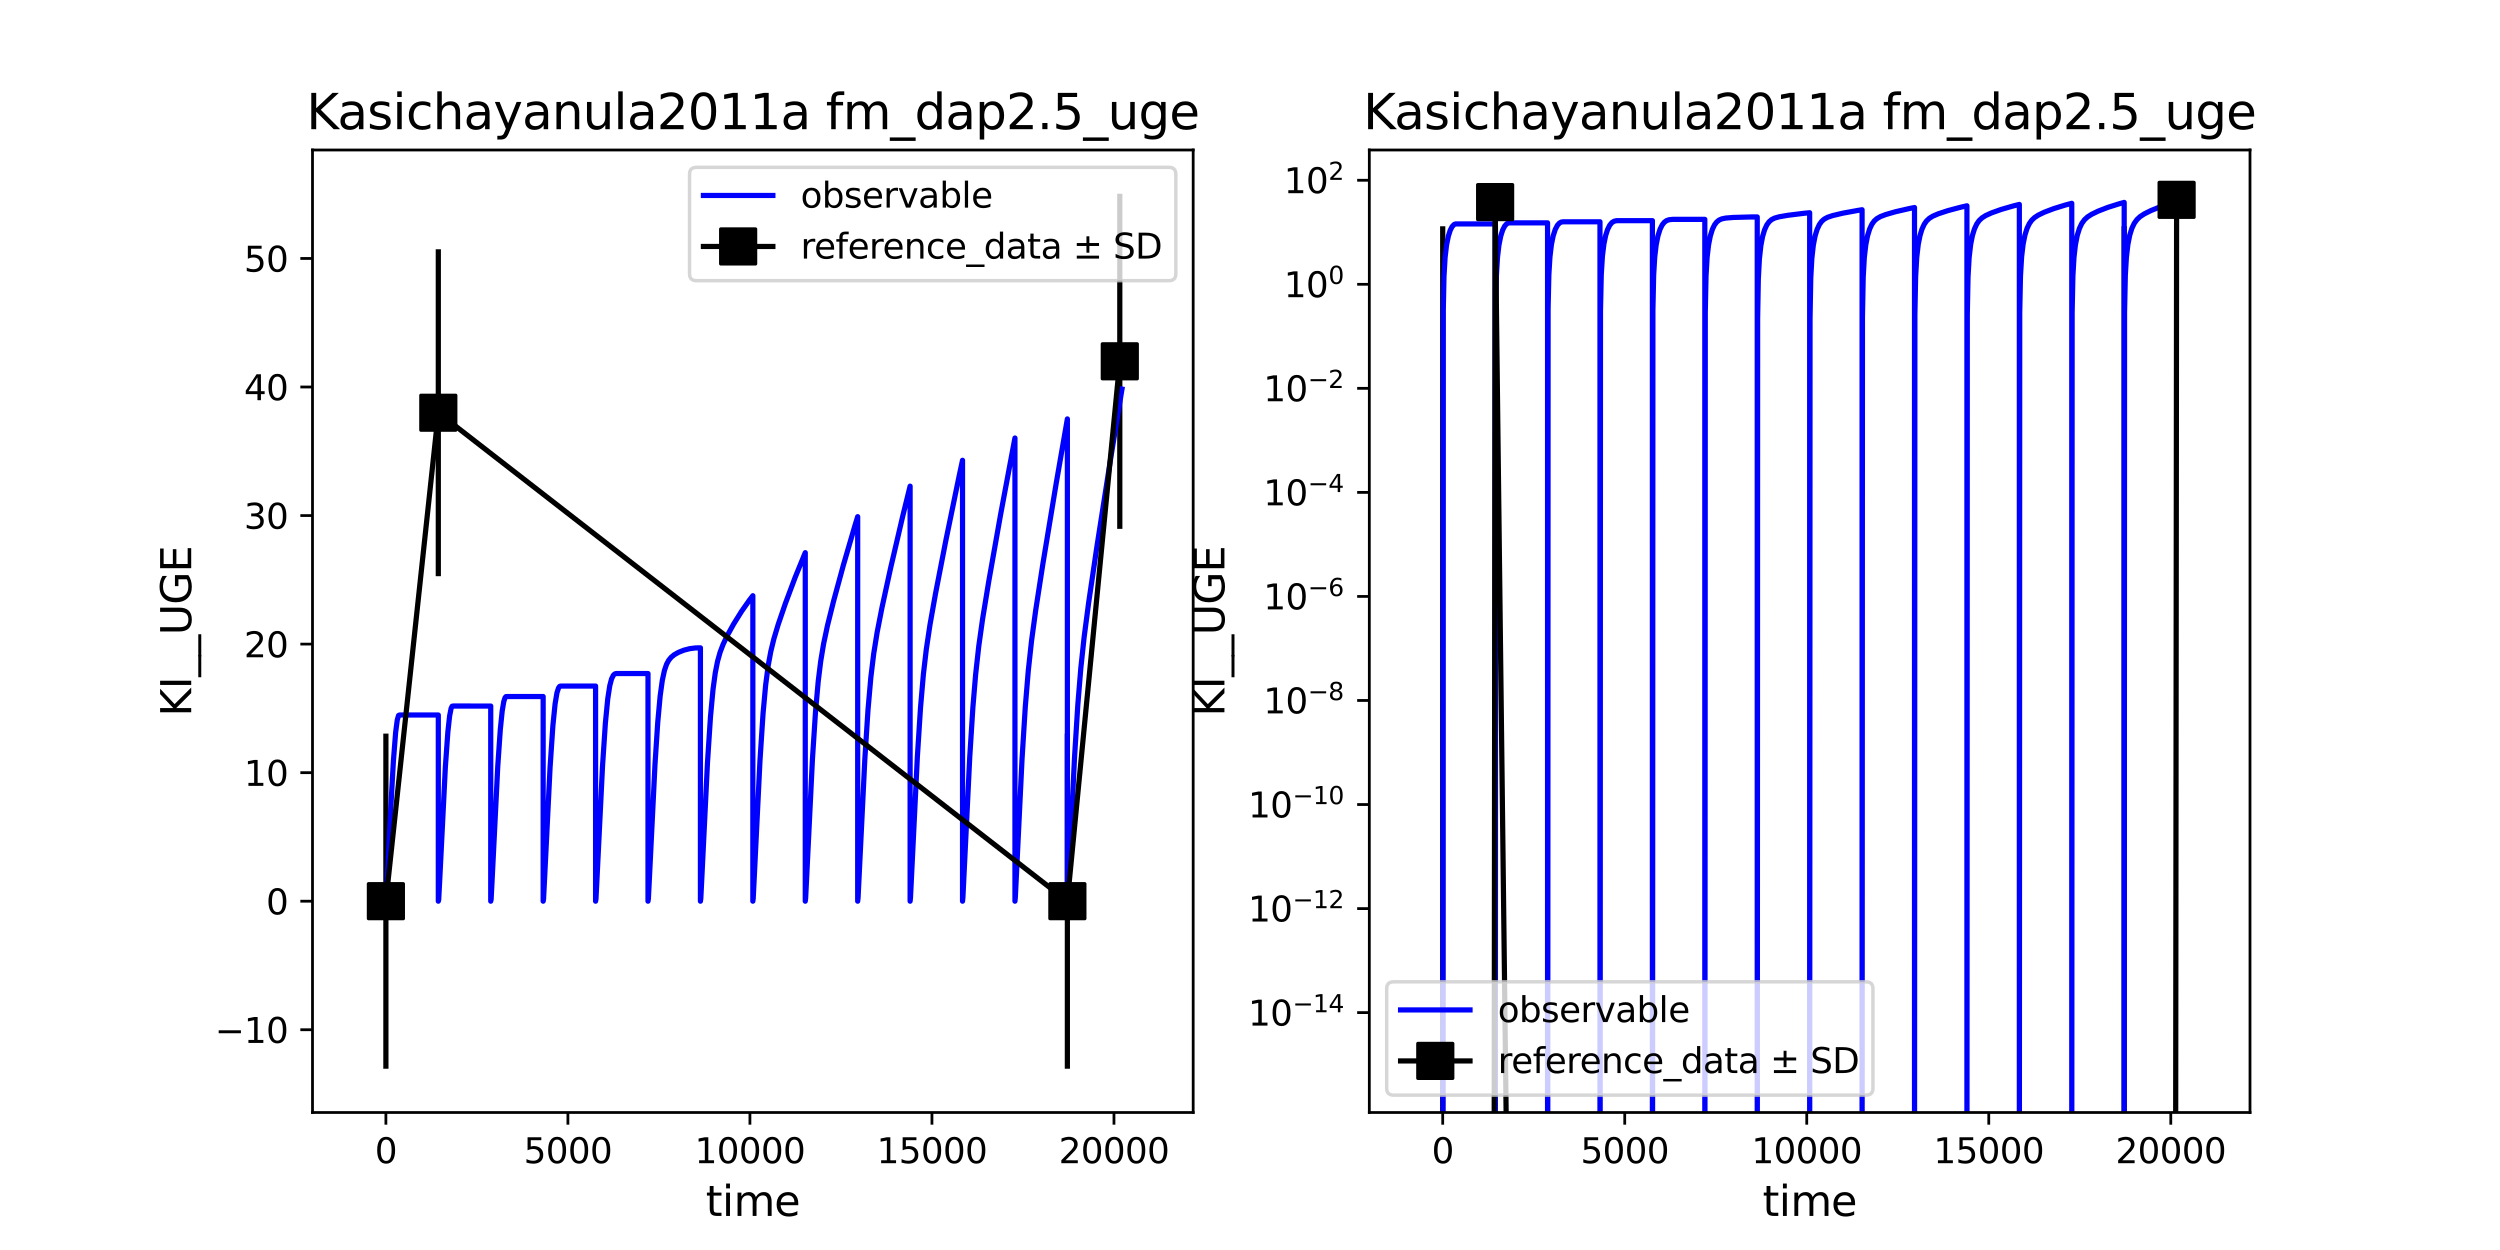 <?xml version="1.0" encoding="utf-8" standalone="no"?>
<!DOCTYPE svg PUBLIC "-//W3C//DTD SVG 1.1//EN"
  "http://www.w3.org/Graphics/SVG/1.1/DTD/svg11.dtd">
<svg xmlns:xlink="http://www.w3.org/1999/xlink" width="720pt" height="360pt" viewBox="0 0 720 360" xmlns="http://www.w3.org/2000/svg" version="1.1">
 <defs>
  <style type="text/css">*{stroke-linejoin: round; stroke-linecap: butt}</style>
 </defs>
 <g id="figure_1">
  <g id="patch_1">
   <path d="M 0 360 
L 720 360 
L 720 0 
L 0 0 
z
" style="fill: #ffffff"/>
  </g>
  <g id="axes_1">
   <g id="patch_2">
    <path d="M 90 320.4 
L 343.636 320.4 
L 343.636 43.2 
L 90 43.2 
z
" style="fill: #ffffff"/>
   </g>
   <g id="matplotlib.axis_1">
    <g id="xtick_1">
     <g id="line2d_1">
      <defs>
       <path id="m9c793713cf" d="M 0 0 
L 0 3.5 
" style="stroke: #000000; stroke-width: 0.8"/>
      </defs>
      <g>
       <use xlink:href="#m9c793713cf" x="111.136" y="320.4" style="stroke: #000000; stroke-width: 0.8"/>
      </g>
     </g>
     <g id="text_1">
      <!-- 0 -->
      <g transform="translate(107.955 334.998) scale(0.1 -0.1)">
       <defs>
        <path id="DejaVuSans-30" d="M 2034 4250 
Q 1547 4250 1301 3770 
Q 1056 3291 1056 2328 
Q 1056 1369 1301 889 
Q 1547 409 2034 409 
Q 2525 409 2770 889 
Q 3016 1369 3016 2328 
Q 3016 3291 2770 3770 
Q 2525 4250 2034 4250 
z
M 2034 4750 
Q 2819 4750 3233 4129 
Q 3647 3509 3647 2328 
Q 3647 1150 3233 529 
Q 2819 -91 2034 -91 
Q 1250 -91 836 529 
Q 422 1150 422 2328 
Q 422 3509 836 4129 
Q 1250 4750 2034 4750 
z
" transform="scale(0.016)"/>
       </defs>
       <use xlink:href="#DejaVuSans-30"/>
      </g>
     </g>
    </g>
    <g id="xtick_2">
     <g id="line2d_2">
      <g>
       <use xlink:href="#m9c793713cf" x="163.558" y="320.4" style="stroke: #000000; stroke-width: 0.8"/>
      </g>
     </g>
     <g id="text_2">
      <!-- 5000 -->
      <g transform="translate(150.833 334.998) scale(0.1 -0.1)">
       <defs>
        <path id="DejaVuSans-35" d="M 691 4666 
L 3169 4666 
L 3169 4134 
L 1269 4134 
L 1269 2991 
Q 1406 3038 1543 3061 
Q 1681 3084 1819 3084 
Q 2600 3084 3056 2656 
Q 3513 2228 3513 1497 
Q 3513 744 3044 326 
Q 2575 -91 1722 -91 
Q 1428 -91 1123 -41 
Q 819 9 494 109 
L 494 744 
Q 775 591 1075 516 
Q 1375 441 1709 441 
Q 2250 441 2565 725 
Q 2881 1009 2881 1497 
Q 2881 1984 2565 2268 
Q 2250 2553 1709 2553 
Q 1456 2553 1204 2497 
Q 953 2441 691 2322 
L 691 4666 
z
" transform="scale(0.016)"/>
       </defs>
       <use xlink:href="#DejaVuSans-35"/>
       <use xlink:href="#DejaVuSans-30" x="63.623"/>
       <use xlink:href="#DejaVuSans-30" x="127.246"/>
       <use xlink:href="#DejaVuSans-30" x="190.869"/>
      </g>
     </g>
    </g>
    <g id="xtick_3">
     <g id="line2d_3">
      <g>
       <use xlink:href="#m9c793713cf" x="215.979" y="320.4" style="stroke: #000000; stroke-width: 0.8"/>
      </g>
     </g>
     <g id="text_3">
      <!-- 10000 -->
      <g transform="translate(200.073 334.998) scale(0.1 -0.1)">
       <defs>
        <path id="DejaVuSans-31" d="M 794 531 
L 1825 531 
L 1825 4091 
L 703 3866 
L 703 4441 
L 1819 4666 
L 2450 4666 
L 2450 531 
L 3481 531 
L 3481 0 
L 794 0 
L 794 531 
z
" transform="scale(0.016)"/>
       </defs>
       <use xlink:href="#DejaVuSans-31"/>
       <use xlink:href="#DejaVuSans-30" x="63.623"/>
       <use xlink:href="#DejaVuSans-30" x="127.246"/>
       <use xlink:href="#DejaVuSans-30" x="190.869"/>
       <use xlink:href="#DejaVuSans-30" x="254.492"/>
      </g>
     </g>
    </g>
    <g id="xtick_4">
     <g id="line2d_4">
      <g>
       <use xlink:href="#m9c793713cf" x="268.401" y="320.4" style="stroke: #000000; stroke-width: 0.8"/>
      </g>
     </g>
     <g id="text_4">
      <!-- 15000 -->
      <g transform="translate(252.495 334.998) scale(0.1 -0.1)">
       <use xlink:href="#DejaVuSans-31"/>
       <use xlink:href="#DejaVuSans-35" x="63.623"/>
       <use xlink:href="#DejaVuSans-30" x="127.246"/>
       <use xlink:href="#DejaVuSans-30" x="190.869"/>
       <use xlink:href="#DejaVuSans-30" x="254.492"/>
      </g>
     </g>
    </g>
    <g id="xtick_5">
     <g id="line2d_5">
      <g>
       <use xlink:href="#m9c793713cf" x="320.823" y="320.4" style="stroke: #000000; stroke-width: 0.8"/>
      </g>
     </g>
     <g id="text_5">
      <!-- 20000 -->
      <g transform="translate(304.916 334.998) scale(0.1 -0.1)">
       <defs>
        <path id="DejaVuSans-32" d="M 1228 531 
L 3431 531 
L 3431 0 
L 469 0 
L 469 531 
Q 828 903 1448 1529 
Q 2069 2156 2228 2338 
Q 2531 2678 2651 2914 
Q 2772 3150 2772 3378 
Q 2772 3750 2511 3984 
Q 2250 4219 1831 4219 
Q 1534 4219 1204 4116 
Q 875 4013 500 3803 
L 500 4441 
Q 881 4594 1212 4672 
Q 1544 4750 1819 4750 
Q 2544 4750 2975 4387 
Q 3406 4025 3406 3419 
Q 3406 3131 3298 2873 
Q 3191 2616 2906 2266 
Q 2828 2175 2409 1742 
Q 1991 1309 1228 531 
z
" transform="scale(0.016)"/>
       </defs>
       <use xlink:href="#DejaVuSans-32"/>
       <use xlink:href="#DejaVuSans-30" x="63.623"/>
       <use xlink:href="#DejaVuSans-30" x="127.246"/>
       <use xlink:href="#DejaVuSans-30" x="190.869"/>
       <use xlink:href="#DejaVuSans-30" x="254.492"/>
      </g>
     </g>
    </g>
    <g id="text_6">
     <!-- time -->
     <g transform="translate(203.263 350.196) scale(0.12 -0.12)">
      <defs>
       <path id="DejaVuSans-74" d="M 1172 4494 
L 1172 3500 
L 2356 3500 
L 2356 3053 
L 1172 3053 
L 1172 1153 
Q 1172 725 1289 603 
Q 1406 481 1766 481 
L 2356 481 
L 2356 0 
L 1766 0 
Q 1100 0 847 248 
Q 594 497 594 1153 
L 594 3053 
L 172 3053 
L 172 3500 
L 594 3500 
L 594 4494 
L 1172 4494 
z
" transform="scale(0.016)"/>
       <path id="DejaVuSans-69" d="M 603 3500 
L 1178 3500 
L 1178 0 
L 603 0 
L 603 3500 
z
M 603 4863 
L 1178 4863 
L 1178 4134 
L 603 4134 
L 603 4863 
z
" transform="scale(0.016)"/>
       <path id="DejaVuSans-6d" d="M 3328 2828 
Q 3544 3216 3844 3400 
Q 4144 3584 4550 3584 
Q 5097 3584 5394 3201 
Q 5691 2819 5691 2113 
L 5691 0 
L 5113 0 
L 5113 2094 
Q 5113 2597 4934 2840 
Q 4756 3084 4391 3084 
Q 3944 3084 3684 2787 
Q 3425 2491 3425 1978 
L 3425 0 
L 2847 0 
L 2847 2094 
Q 2847 2600 2669 2842 
Q 2491 3084 2119 3084 
Q 1678 3084 1418 2786 
Q 1159 2488 1159 1978 
L 1159 0 
L 581 0 
L 581 3500 
L 1159 3500 
L 1159 2956 
Q 1356 3278 1631 3431 
Q 1906 3584 2284 3584 
Q 2666 3584 2933 3390 
Q 3200 3197 3328 2828 
z
" transform="scale(0.016)"/>
       <path id="DejaVuSans-65" d="M 3597 1894 
L 3597 1613 
L 953 1613 
Q 991 1019 1311 708 
Q 1631 397 2203 397 
Q 2534 397 2845 478 
Q 3156 559 3463 722 
L 3463 178 
Q 3153 47 2828 -22 
Q 2503 -91 2169 -91 
Q 1331 -91 842 396 
Q 353 884 353 1716 
Q 353 2575 817 3079 
Q 1281 3584 2069 3584 
Q 2775 3584 3186 3129 
Q 3597 2675 3597 1894 
z
M 3022 2063 
Q 3016 2534 2758 2815 
Q 2500 3097 2075 3097 
Q 1594 3097 1305 2825 
Q 1016 2553 972 2059 
L 3022 2063 
z
" transform="scale(0.016)"/>
      </defs>
      <use xlink:href="#DejaVuSans-74"/>
      <use xlink:href="#DejaVuSans-69" x="39.209"/>
      <use xlink:href="#DejaVuSans-6d" x="66.992"/>
      <use xlink:href="#DejaVuSans-65" x="164.404"/>
     </g>
    </g>
   </g>
   <g id="matplotlib.axis_2">
    <g id="ytick_1">
     <g id="line2d_6">
      <defs>
       <path id="m71ff3ceec2" d="M 0 0 
L -3.5 0 
" style="stroke: #000000; stroke-width: 0.8"/>
      </defs>
      <g>
       <use xlink:href="#m71ff3ceec2" x="90" y="296.561" style="stroke: #000000; stroke-width: 0.8"/>
      </g>
     </g>
     <g id="text_7">
      <!-- −10 -->
      <g transform="translate(61.895 300.36) scale(0.1 -0.1)">
       <defs>
        <path id="DejaVuSans-2212" d="M 678 2272 
L 4684 2272 
L 4684 1741 
L 678 1741 
L 678 2272 
z
" transform="scale(0.016)"/>
       </defs>
       <use xlink:href="#DejaVuSans-2212"/>
       <use xlink:href="#DejaVuSans-31" x="83.789"/>
       <use xlink:href="#DejaVuSans-30" x="147.412"/>
      </g>
     </g>
    </g>
    <g id="ytick_2">
     <g id="line2d_7">
      <g>
       <use xlink:href="#m71ff3ceec2" x="90" y="259.541" style="stroke: #000000; stroke-width: 0.8"/>
      </g>
     </g>
     <g id="text_8">
      <!-- 0 -->
      <g transform="translate(76.638 263.341) scale(0.1 -0.1)">
       <use xlink:href="#DejaVuSans-30"/>
      </g>
     </g>
    </g>
    <g id="ytick_3">
     <g id="line2d_8">
      <g>
       <use xlink:href="#m71ff3ceec2" x="90" y="222.522" style="stroke: #000000; stroke-width: 0.8"/>
      </g>
     </g>
     <g id="text_9">
      <!-- 10 -->
      <g transform="translate(70.275 226.321) scale(0.1 -0.1)">
       <use xlink:href="#DejaVuSans-31"/>
       <use xlink:href="#DejaVuSans-30" x="63.623"/>
      </g>
     </g>
    </g>
    <g id="ytick_4">
     <g id="line2d_9">
      <g>
       <use xlink:href="#m71ff3ceec2" x="90" y="185.502" style="stroke: #000000; stroke-width: 0.8"/>
      </g>
     </g>
     <g id="text_10">
      <!-- 20 -->
      <g transform="translate(70.275 189.301) scale(0.1 -0.1)">
       <use xlink:href="#DejaVuSans-32"/>
       <use xlink:href="#DejaVuSans-30" x="63.623"/>
      </g>
     </g>
    </g>
    <g id="ytick_5">
     <g id="line2d_10">
      <g>
       <use xlink:href="#m71ff3ceec2" x="90" y="148.482" style="stroke: #000000; stroke-width: 0.8"/>
      </g>
     </g>
     <g id="text_11">
      <!-- 30 -->
      <g transform="translate(70.275 152.282) scale(0.1 -0.1)">
       <defs>
        <path id="DejaVuSans-33" d="M 2597 2516 
Q 3050 2419 3304 2112 
Q 3559 1806 3559 1356 
Q 3559 666 3084 287 
Q 2609 -91 1734 -91 
Q 1441 -91 1130 -33 
Q 819 25 488 141 
L 488 750 
Q 750 597 1062 519 
Q 1375 441 1716 441 
Q 2309 441 2620 675 
Q 2931 909 2931 1356 
Q 2931 1769 2642 2001 
Q 2353 2234 1838 2234 
L 1294 2234 
L 1294 2753 
L 1863 2753 
Q 2328 2753 2575 2939 
Q 2822 3125 2822 3475 
Q 2822 3834 2567 4026 
Q 2313 4219 1838 4219 
Q 1578 4219 1281 4162 
Q 984 4106 628 3988 
L 628 4550 
Q 988 4650 1302 4700 
Q 1616 4750 1894 4750 
Q 2613 4750 3031 4423 
Q 3450 4097 3450 3541 
Q 3450 3153 3228 2886 
Q 3006 2619 2597 2516 
z
" transform="scale(0.016)"/>
       </defs>
       <use xlink:href="#DejaVuSans-33"/>
       <use xlink:href="#DejaVuSans-30" x="63.623"/>
      </g>
     </g>
    </g>
    <g id="ytick_6">
     <g id="line2d_11">
      <g>
       <use xlink:href="#m71ff3ceec2" x="90" y="111.463" style="stroke: #000000; stroke-width: 0.8"/>
      </g>
     </g>
     <g id="text_12">
      <!-- 40 -->
      <g transform="translate(70.275 115.262) scale(0.1 -0.1)">
       <defs>
        <path id="DejaVuSans-34" d="M 2419 4116 
L 825 1625 
L 2419 1625 
L 2419 4116 
z
M 2253 4666 
L 3047 4666 
L 3047 1625 
L 3713 1625 
L 3713 1100 
L 3047 1100 
L 3047 0 
L 2419 0 
L 2419 1100 
L 313 1100 
L 313 1709 
L 2253 4666 
z
" transform="scale(0.016)"/>
       </defs>
       <use xlink:href="#DejaVuSans-34"/>
       <use xlink:href="#DejaVuSans-30" x="63.623"/>
      </g>
     </g>
    </g>
    <g id="ytick_7">
     <g id="line2d_12">
      <g>
       <use xlink:href="#m71ff3ceec2" x="90" y="74.443" style="stroke: #000000; stroke-width: 0.8"/>
      </g>
     </g>
     <g id="text_13">
      <!-- 50 -->
      <g transform="translate(70.275 78.242) scale(0.1 -0.1)">
       <use xlink:href="#DejaVuSans-35"/>
       <use xlink:href="#DejaVuSans-30" x="63.623"/>
      </g>
     </g>
    </g>
    <g id="text_14">
     <!-- KI__UGE -->
     <g transform="translate(55.066 206.336) rotate(-90) scale(0.12 -0.12)">
      <defs>
       <path id="DejaVuSans-4b" d="M 628 4666 
L 1259 4666 
L 1259 2694 
L 3353 4666 
L 4166 4666 
L 1850 2491 
L 4331 0 
L 3500 0 
L 1259 2247 
L 1259 0 
L 628 0 
L 628 4666 
z
" transform="scale(0.016)"/>
       <path id="DejaVuSans-49" d="M 628 4666 
L 1259 4666 
L 1259 0 
L 628 0 
L 628 4666 
z
" transform="scale(0.016)"/>
       <path id="DejaVuSans-5f" d="M 3263 -1063 
L 3263 -1509 
L -63 -1509 
L -63 -1063 
L 3263 -1063 
z
" transform="scale(0.016)"/>
       <path id="DejaVuSans-55" d="M 556 4666 
L 1191 4666 
L 1191 1831 
Q 1191 1081 1462 751 
Q 1734 422 2344 422 
Q 2950 422 3222 751 
Q 3494 1081 3494 1831 
L 3494 4666 
L 4128 4666 
L 4128 1753 
Q 4128 841 3676 375 
Q 3225 -91 2344 -91 
Q 1459 -91 1007 375 
Q 556 841 556 1753 
L 556 4666 
z
" transform="scale(0.016)"/>
       <path id="DejaVuSans-47" d="M 3809 666 
L 3809 1919 
L 2778 1919 
L 2778 2438 
L 4434 2438 
L 4434 434 
Q 4069 175 3628 42 
Q 3188 -91 2688 -91 
Q 1594 -91 976 548 
Q 359 1188 359 2328 
Q 359 3472 976 4111 
Q 1594 4750 2688 4750 
Q 3144 4750 3555 4637 
Q 3966 4525 4313 4306 
L 4313 3634 
Q 3963 3931 3569 4081 
Q 3175 4231 2741 4231 
Q 1884 4231 1454 3753 
Q 1025 3275 1025 2328 
Q 1025 1384 1454 906 
Q 1884 428 2741 428 
Q 3075 428 3337 486 
Q 3600 544 3809 666 
z
" transform="scale(0.016)"/>
       <path id="DejaVuSans-45" d="M 628 4666 
L 3578 4666 
L 3578 4134 
L 1259 4134 
L 1259 2753 
L 3481 2753 
L 3481 2222 
L 1259 2222 
L 1259 531 
L 3634 531 
L 3634 0 
L 628 0 
L 628 4666 
z
" transform="scale(0.016)"/>
      </defs>
      <use xlink:href="#DejaVuSans-4b"/>
      <use xlink:href="#DejaVuSans-49" x="65.576"/>
      <use xlink:href="#DejaVuSans-5f" x="95.068"/>
      <use xlink:href="#DejaVuSans-5f" x="145.068"/>
      <use xlink:href="#DejaVuSans-55" x="195.068"/>
      <use xlink:href="#DejaVuSans-47" x="268.262"/>
      <use xlink:href="#DejaVuSans-45" x="345.752"/>
     </g>
    </g>
   </g>
   <g id="LineCollection_1">
    <path d="M 111.136 307.8 
L 111.136 211.283 
" clip-path="url(#p2a0c113b42)" style="fill: none; stroke: #000000; stroke-width: 1.5"/>
    <path d="M 126.234 165.953 
L 126.234 71.78 
" clip-path="url(#p2a0c113b42)" style="fill: none; stroke: #000000; stroke-width: 1.5"/>
    <path d="M 307.403 307.8 
L 307.403 211.283 
" clip-path="url(#p2a0c113b42)" style="fill: none; stroke: #000000; stroke-width: 1.5"/>
    <path d="M 322.5 152.317 
L 322.5 55.8 
" clip-path="url(#p2a0c113b42)" style="fill: none; stroke: #000000; stroke-width: 1.5"/>
   </g>
   <g id="line2d_13">
    <path d="M 111.136 259.541 
L 111.222 259.44 
L 111.342 257.62 
L 112.411 235.086 
L 113.301 219.138 
L 113.949 210.893 
L 114.412 207.349 
L 114.782 206.06 
L 115.032 205.924 
L 125.259 205.924 
L 126.234 205.924 
L 126.234 259.541 
L 126.343 259.125 
L 126.59 254.434 
L 128.266 220.878 
L 128.987 210.778 
L 129.491 206.179 
L 129.923 203.993 
L 130.211 203.399 
L 130.472 203.338 
L 141.331 203.34 
L 141.331 259.541 
L 141.442 259.037 
L 141.722 253.583 
L 143.359 220.661 
L 144.083 210.165 
L 144.627 204.814 
L 145.08 202.087 
L 145.442 200.948 
L 145.714 200.622 
L 146.285 200.601 
L 156.429 200.601 
L 156.429 259.541 
L 156.54 258.971 
L 156.829 253.269 
L 158.425 220.932 
L 159.234 208.973 
L 159.863 202.743 
L 160.403 199.533 
L 160.852 198.126 
L 161.212 197.654 
L 161.577 197.591 
L 171.003 197.591 
L 171.526 197.591 
L 171.526 259.541 
L 171.636 258.92 
L 171.939 252.912 
L 173.531 220.554 
L 174.35 208.244 
L 175.033 201.232 
L 175.614 197.486 
L 176.127 195.528 
L 176.639 194.481 
L 177.05 194.095 
L 177.46 193.984 
L 186.623 193.984 
L 186.623 259.541 
L 186.734 258.846 
L 187.05 252.508 
L 188.641 220.113 
L 189.43 208.028 
L 190.131 200.391 
L 190.745 195.945 
L 191.358 193.094 
L 191.972 191.306 
L 192.585 190.165 
L 193.286 189.307 
L 194.163 188.583 
L 195.39 187.881 
L 196.968 187.25 
L 198.633 186.819 
L 200.298 186.606 
L 201.721 186.58 
L 201.721 259.541 
L 201.829 258.815 
L 202.137 252.655 
L 203.751 219.685 
L 204.623 206.38 
L 205.35 198.553 
L 206.004 193.742 
L 206.658 190.441 
L 207.385 187.861 
L 208.257 185.564 
L 209.492 182.97 
L 211.309 179.694 
L 213.562 176.079 
L 215.815 172.867 
L 216.818 171.565 
L 216.818 259.541 
L 216.926 258.737 
L 217.258 252.031 
L 218.874 219.03 
L 219.763 205.432 
L 220.504 197.316 
L 221.244 191.659 
L 221.985 187.639 
L 222.874 183.997 
L 224.133 179.809 
L 226.206 173.759 
L 229.021 166.243 
L 231.835 159.355 
L 231.916 159.167 
L 231.916 259.541 
L 232.024 258.653 
L 232.381 251.385 
L 233.98 218.703 
L 234.867 204.988 
L 235.652 196.186 
L 236.37 190.392 
L 237.19 185.456 
L 238.317 180.146 
L 240.059 173.161 
L 242.929 162.627 
L 246.209 151.423 
L 247.013 148.802 
L 247.013 259.541 
L 247.123 258.571 
L 247.484 251.172 
L 249.075 218.592 
L 249.98 204.475 
L 250.802 195.093 
L 251.624 188.298 
L 252.611 182.134 
L 254.009 174.985 
L 256.476 163.691 
L 260.013 148.543 
L 262.11 140.018 
L 262.11 259.541 
L 262.217 258.575 
L 262.573 251.284 
L 264.197 218.026 
L 265.106 203.812 
L 265.939 194.172 
L 266.773 187.02 
L 267.833 179.936 
L 269.424 170.985 
L 272.379 155.785 
L 276.167 137.412 
L 277.208 132.56 
L 277.208 259.541 
L 277.316 258.503 
L 277.697 250.651 
L 279.289 217.996 
L 280.187 203.786 
L 280.986 194.217 
L 281.885 186.098 
L 282.984 178.276 
L 284.783 167.307 
L 288.18 148.146 
L 292.176 126.817 
L 292.305 126.147 
L 292.305 259.541 
L 292.413 258.485 
L 292.77 251.13 
L 294.34 218.726 
L 295.282 203.598 
L 296.139 193.233 
L 297.081 184.588 
L 298.28 175.751 
L 300.336 162.478 
L 304.191 139.171 
L 307.403 120.65 
L 307.403 259.541 
L 307.51 258.457 
L 307.875 250.933 
L 309.457 218.269 
L 310.412 202.96 
L 311.279 192.409 
L 312.233 183.478 
L 313.534 173.54 
L 315.876 157.645 
L 320.04 130.983 
L 323.129 112.063 
L 323.129 112.063 
" clip-path="url(#p2a0c113b42)" style="fill: none; stroke: #0000ff; stroke-width: 1.5; stroke-linecap: square"/>
   </g>
   <g id="line2d_14">
    <path d="M 111.136 259.541 
L 126.234 118.867 
L 307.403 259.541 
L 322.5 104.059 
" clip-path="url(#p2a0c113b42)" style="fill: none; stroke: #000000; stroke-width: 1.5; stroke-linecap: square"/>
    <defs>
     <path id="m567b8eab59" d="M -5 5 
L 5 5 
L 5 -5 
L -5 -5 
z
" style="stroke: #000000; stroke-linejoin: miter"/>
    </defs>
    <g clip-path="url(#p2a0c113b42)">
     <use xlink:href="#m567b8eab59" x="111.136" y="259.541" style="stroke: #000000; stroke-linejoin: miter"/>
     <use xlink:href="#m567b8eab59" x="126.234" y="118.867" style="stroke: #000000; stroke-linejoin: miter"/>
     <use xlink:href="#m567b8eab59" x="307.403" y="259.541" style="stroke: #000000; stroke-linejoin: miter"/>
     <use xlink:href="#m567b8eab59" x="322.5" y="104.059" style="stroke: #000000; stroke-linejoin: miter"/>
    </g>
   </g>
   <g id="patch_3">
    <path d="M 90 320.4 
L 90 43.2 
" style="fill: none; stroke: #000000; stroke-width: 0.8; stroke-linejoin: miter; stroke-linecap: square"/>
   </g>
   <g id="patch_4">
    <path d="M 343.636 320.4 
L 343.636 43.2 
" style="fill: none; stroke: #000000; stroke-width: 0.8; stroke-linejoin: miter; stroke-linecap: square"/>
   </g>
   <g id="patch_5">
    <path d="M 90 320.4 
L 343.636 320.4 
" style="fill: none; stroke: #000000; stroke-width: 0.8; stroke-linejoin: miter; stroke-linecap: square"/>
   </g>
   <g id="patch_6">
    <path d="M 90 43.2 
L 343.636 43.2 
" style="fill: none; stroke: #000000; stroke-width: 0.8; stroke-linejoin: miter; stroke-linecap: square"/>
   </g>
   <g id="text_15">
    <!-- Kasichayanula2011a fm_dap2.5_uge -->
    <g transform="translate(88.246 37.2) scale(0.14 -0.14)">
     <defs>
      <path id="DejaVuSans-61" d="M 2194 1759 
Q 1497 1759 1228 1600 
Q 959 1441 959 1056 
Q 959 750 1161 570 
Q 1363 391 1709 391 
Q 2188 391 2477 730 
Q 2766 1069 2766 1631 
L 2766 1759 
L 2194 1759 
z
M 3341 1997 
L 3341 0 
L 2766 0 
L 2766 531 
Q 2569 213 2275 61 
Q 1981 -91 1556 -91 
Q 1019 -91 701 211 
Q 384 513 384 1019 
Q 384 1609 779 1909 
Q 1175 2209 1959 2209 
L 2766 2209 
L 2766 2266 
Q 2766 2663 2505 2880 
Q 2244 3097 1772 3097 
Q 1472 3097 1187 3025 
Q 903 2953 641 2809 
L 641 3341 
Q 956 3463 1253 3523 
Q 1550 3584 1831 3584 
Q 2591 3584 2966 3190 
Q 3341 2797 3341 1997 
z
" transform="scale(0.016)"/>
      <path id="DejaVuSans-73" d="M 2834 3397 
L 2834 2853 
Q 2591 2978 2328 3040 
Q 2066 3103 1784 3103 
Q 1356 3103 1142 2972 
Q 928 2841 928 2578 
Q 928 2378 1081 2264 
Q 1234 2150 1697 2047 
L 1894 2003 
Q 2506 1872 2764 1633 
Q 3022 1394 3022 966 
Q 3022 478 2636 193 
Q 2250 -91 1575 -91 
Q 1294 -91 989 -36 
Q 684 19 347 128 
L 347 722 
Q 666 556 975 473 
Q 1284 391 1588 391 
Q 1994 391 2212 530 
Q 2431 669 2431 922 
Q 2431 1156 2273 1281 
Q 2116 1406 1581 1522 
L 1381 1569 
Q 847 1681 609 1914 
Q 372 2147 372 2553 
Q 372 3047 722 3315 
Q 1072 3584 1716 3584 
Q 2034 3584 2315 3537 
Q 2597 3491 2834 3397 
z
" transform="scale(0.016)"/>
      <path id="DejaVuSans-63" d="M 3122 3366 
L 3122 2828 
Q 2878 2963 2633 3030 
Q 2388 3097 2138 3097 
Q 1578 3097 1268 2742 
Q 959 2388 959 1747 
Q 959 1106 1268 751 
Q 1578 397 2138 397 
Q 2388 397 2633 464 
Q 2878 531 3122 666 
L 3122 134 
Q 2881 22 2623 -34 
Q 2366 -91 2075 -91 
Q 1284 -91 818 406 
Q 353 903 353 1747 
Q 353 2603 823 3093 
Q 1294 3584 2113 3584 
Q 2378 3584 2631 3529 
Q 2884 3475 3122 3366 
z
" transform="scale(0.016)"/>
      <path id="DejaVuSans-68" d="M 3513 2113 
L 3513 0 
L 2938 0 
L 2938 2094 
Q 2938 2591 2744 2837 
Q 2550 3084 2163 3084 
Q 1697 3084 1428 2787 
Q 1159 2491 1159 1978 
L 1159 0 
L 581 0 
L 581 4863 
L 1159 4863 
L 1159 2956 
Q 1366 3272 1645 3428 
Q 1925 3584 2291 3584 
Q 2894 3584 3203 3211 
Q 3513 2838 3513 2113 
z
" transform="scale(0.016)"/>
      <path id="DejaVuSans-79" d="M 2059 -325 
Q 1816 -950 1584 -1140 
Q 1353 -1331 966 -1331 
L 506 -1331 
L 506 -850 
L 844 -850 
Q 1081 -850 1212 -737 
Q 1344 -625 1503 -206 
L 1606 56 
L 191 3500 
L 800 3500 
L 1894 763 
L 2988 3500 
L 3597 3500 
L 2059 -325 
z
" transform="scale(0.016)"/>
      <path id="DejaVuSans-6e" d="M 3513 2113 
L 3513 0 
L 2938 0 
L 2938 2094 
Q 2938 2591 2744 2837 
Q 2550 3084 2163 3084 
Q 1697 3084 1428 2787 
Q 1159 2491 1159 1978 
L 1159 0 
L 581 0 
L 581 3500 
L 1159 3500 
L 1159 2956 
Q 1366 3272 1645 3428 
Q 1925 3584 2291 3584 
Q 2894 3584 3203 3211 
Q 3513 2838 3513 2113 
z
" transform="scale(0.016)"/>
      <path id="DejaVuSans-75" d="M 544 1381 
L 544 3500 
L 1119 3500 
L 1119 1403 
Q 1119 906 1312 657 
Q 1506 409 1894 409 
Q 2359 409 2629 706 
Q 2900 1003 2900 1516 
L 2900 3500 
L 3475 3500 
L 3475 0 
L 2900 0 
L 2900 538 
Q 2691 219 2414 64 
Q 2138 -91 1772 -91 
Q 1169 -91 856 284 
Q 544 659 544 1381 
z
M 1991 3584 
L 1991 3584 
z
" transform="scale(0.016)"/>
      <path id="DejaVuSans-6c" d="M 603 4863 
L 1178 4863 
L 1178 0 
L 603 0 
L 603 4863 
z
" transform="scale(0.016)"/>
      <path id="DejaVuSans-20" transform="scale(0.016)"/>
      <path id="DejaVuSans-66" d="M 2375 4863 
L 2375 4384 
L 1825 4384 
Q 1516 4384 1395 4259 
Q 1275 4134 1275 3809 
L 1275 3500 
L 2222 3500 
L 2222 3053 
L 1275 3053 
L 1275 0 
L 697 0 
L 697 3053 
L 147 3053 
L 147 3500 
L 697 3500 
L 697 3744 
Q 697 4328 969 4595 
Q 1241 4863 1831 4863 
L 2375 4863 
z
" transform="scale(0.016)"/>
      <path id="DejaVuSans-64" d="M 2906 2969 
L 2906 4863 
L 3481 4863 
L 3481 0 
L 2906 0 
L 2906 525 
Q 2725 213 2448 61 
Q 2172 -91 1784 -91 
Q 1150 -91 751 415 
Q 353 922 353 1747 
Q 353 2572 751 3078 
Q 1150 3584 1784 3584 
Q 2172 3584 2448 3432 
Q 2725 3281 2906 2969 
z
M 947 1747 
Q 947 1113 1208 752 
Q 1469 391 1925 391 
Q 2381 391 2643 752 
Q 2906 1113 2906 1747 
Q 2906 2381 2643 2742 
Q 2381 3103 1925 3103 
Q 1469 3103 1208 2742 
Q 947 2381 947 1747 
z
" transform="scale(0.016)"/>
      <path id="DejaVuSans-70" d="M 1159 525 
L 1159 -1331 
L 581 -1331 
L 581 3500 
L 1159 3500 
L 1159 2969 
Q 1341 3281 1617 3432 
Q 1894 3584 2278 3584 
Q 2916 3584 3314 3078 
Q 3713 2572 3713 1747 
Q 3713 922 3314 415 
Q 2916 -91 2278 -91 
Q 1894 -91 1617 61 
Q 1341 213 1159 525 
z
M 3116 1747 
Q 3116 2381 2855 2742 
Q 2594 3103 2138 3103 
Q 1681 3103 1420 2742 
Q 1159 2381 1159 1747 
Q 1159 1113 1420 752 
Q 1681 391 2138 391 
Q 2594 391 2855 752 
Q 3116 1113 3116 1747 
z
" transform="scale(0.016)"/>
      <path id="DejaVuSans-2e" d="M 684 794 
L 1344 794 
L 1344 0 
L 684 0 
L 684 794 
z
" transform="scale(0.016)"/>
      <path id="DejaVuSans-67" d="M 2906 1791 
Q 2906 2416 2648 2759 
Q 2391 3103 1925 3103 
Q 1463 3103 1205 2759 
Q 947 2416 947 1791 
Q 947 1169 1205 825 
Q 1463 481 1925 481 
Q 2391 481 2648 825 
Q 2906 1169 2906 1791 
z
M 3481 434 
Q 3481 -459 3084 -895 
Q 2688 -1331 1869 -1331 
Q 1566 -1331 1297 -1286 
Q 1028 -1241 775 -1147 
L 775 -588 
Q 1028 -725 1275 -790 
Q 1522 -856 1778 -856 
Q 2344 -856 2625 -561 
Q 2906 -266 2906 331 
L 2906 616 
Q 2728 306 2450 153 
Q 2172 0 1784 0 
Q 1141 0 747 490 
Q 353 981 353 1791 
Q 353 2603 747 3093 
Q 1141 3584 1784 3584 
Q 2172 3584 2450 3431 
Q 2728 3278 2906 2969 
L 2906 3500 
L 3481 3500 
L 3481 434 
z
" transform="scale(0.016)"/>
     </defs>
     <use xlink:href="#DejaVuSans-4b"/>
     <use xlink:href="#DejaVuSans-61" x="63.826"/>
     <use xlink:href="#DejaVuSans-73" x="125.105"/>
     <use xlink:href="#DejaVuSans-69" x="177.205"/>
     <use xlink:href="#DejaVuSans-63" x="204.988"/>
     <use xlink:href="#DejaVuSans-68" x="259.969"/>
     <use xlink:href="#DejaVuSans-61" x="323.348"/>
     <use xlink:href="#DejaVuSans-79" x="384.627"/>
     <use xlink:href="#DejaVuSans-61" x="443.807"/>
     <use xlink:href="#DejaVuSans-6e" x="505.086"/>
     <use xlink:href="#DejaVuSans-75" x="568.465"/>
     <use xlink:href="#DejaVuSans-6c" x="631.844"/>
     <use xlink:href="#DejaVuSans-61" x="659.627"/>
     <use xlink:href="#DejaVuSans-32" x="720.906"/>
     <use xlink:href="#DejaVuSans-30" x="784.529"/>
     <use xlink:href="#DejaVuSans-31" x="848.152"/>
     <use xlink:href="#DejaVuSans-31" x="911.775"/>
     <use xlink:href="#DejaVuSans-61" x="975.398"/>
     <use xlink:href="#DejaVuSans-20" x="1036.678"/>
     <use xlink:href="#DejaVuSans-66" x="1068.465"/>
     <use xlink:href="#DejaVuSans-6d" x="1103.67"/>
     <use xlink:href="#DejaVuSans-5f" x="1201.082"/>
     <use xlink:href="#DejaVuSans-64" x="1251.082"/>
     <use xlink:href="#DejaVuSans-61" x="1314.559"/>
     <use xlink:href="#DejaVuSans-70" x="1375.838"/>
     <use xlink:href="#DejaVuSans-32" x="1439.314"/>
     <use xlink:href="#DejaVuSans-2e" x="1502.938"/>
     <use xlink:href="#DejaVuSans-35" x="1534.725"/>
     <use xlink:href="#DejaVuSans-5f" x="1598.348"/>
     <use xlink:href="#DejaVuSans-75" x="1648.348"/>
     <use xlink:href="#DejaVuSans-67" x="1711.727"/>
     <use xlink:href="#DejaVuSans-65" x="1775.203"/>
    </g>
   </g>
   <g id="legend_1">
    <g id="patch_7">
     <path d="M 200.586 80.834 
L 336.636 80.834 
Q 338.636 80.834 338.636 78.834 
L 338.636 50.2 
Q 338.636 48.2 336.636 48.2 
L 200.586 48.2 
Q 198.586 48.2 198.586 50.2 
L 198.586 78.834 
Q 198.586 80.834 200.586 80.834 
z
" style="fill: #ffffff; opacity: 0.8; stroke: #cccccc; stroke-linejoin: miter"/>
    </g>
    <g id="line2d_15">
     <path d="M 202.586 56.298 
L 212.586 56.298 
L 222.586 56.298 
" style="fill: none; stroke: #0000ff; stroke-width: 1.5; stroke-linecap: square"/>
    </g>
    <g id="text_16">
     <!-- observable -->
     <g transform="translate(230.586 59.798) scale(0.1 -0.1)">
      <defs>
       <path id="DejaVuSans-6f" d="M 1959 3097 
Q 1497 3097 1228 2736 
Q 959 2375 959 1747 
Q 959 1119 1226 758 
Q 1494 397 1959 397 
Q 2419 397 2687 759 
Q 2956 1122 2956 1747 
Q 2956 2369 2687 2733 
Q 2419 3097 1959 3097 
z
M 1959 3584 
Q 2709 3584 3137 3096 
Q 3566 2609 3566 1747 
Q 3566 888 3137 398 
Q 2709 -91 1959 -91 
Q 1206 -91 779 398 
Q 353 888 353 1747 
Q 353 2609 779 3096 
Q 1206 3584 1959 3584 
z
" transform="scale(0.016)"/>
       <path id="DejaVuSans-62" d="M 3116 1747 
Q 3116 2381 2855 2742 
Q 2594 3103 2138 3103 
Q 1681 3103 1420 2742 
Q 1159 2381 1159 1747 
Q 1159 1113 1420 752 
Q 1681 391 2138 391 
Q 2594 391 2855 752 
Q 3116 1113 3116 1747 
z
M 1159 2969 
Q 1341 3281 1617 3432 
Q 1894 3584 2278 3584 
Q 2916 3584 3314 3078 
Q 3713 2572 3713 1747 
Q 3713 922 3314 415 
Q 2916 -91 2278 -91 
Q 1894 -91 1617 61 
Q 1341 213 1159 525 
L 1159 0 
L 581 0 
L 581 4863 
L 1159 4863 
L 1159 2969 
z
" transform="scale(0.016)"/>
       <path id="DejaVuSans-72" d="M 2631 2963 
Q 2534 3019 2420 3045 
Q 2306 3072 2169 3072 
Q 1681 3072 1420 2755 
Q 1159 2438 1159 1844 
L 1159 0 
L 581 0 
L 581 3500 
L 1159 3500 
L 1159 2956 
Q 1341 3275 1631 3429 
Q 1922 3584 2338 3584 
Q 2397 3584 2469 3576 
Q 2541 3569 2628 3553 
L 2631 2963 
z
" transform="scale(0.016)"/>
       <path id="DejaVuSans-76" d="M 191 3500 
L 800 3500 
L 1894 563 
L 2988 3500 
L 3597 3500 
L 2284 0 
L 1503 0 
L 191 3500 
z
" transform="scale(0.016)"/>
      </defs>
      <use xlink:href="#DejaVuSans-6f"/>
      <use xlink:href="#DejaVuSans-62" x="61.182"/>
      <use xlink:href="#DejaVuSans-73" x="124.658"/>
      <use xlink:href="#DejaVuSans-65" x="176.758"/>
      <use xlink:href="#DejaVuSans-72" x="238.281"/>
      <use xlink:href="#DejaVuSans-76" x="279.395"/>
      <use xlink:href="#DejaVuSans-61" x="338.574"/>
      <use xlink:href="#DejaVuSans-62" x="399.854"/>
      <use xlink:href="#DejaVuSans-6c" x="463.33"/>
      <use xlink:href="#DejaVuSans-65" x="491.113"/>
     </g>
    </g>
    <g id="LineCollection_2">
     <path d="M 212.586 75.977 
L 212.586 65.977 
" style="fill: none; stroke: #000000; stroke-width: 1.5"/>
    </g>
    <g id="line2d_16">
     <path d="M 202.586 70.977 
L 222.586 70.977 
" style="fill: none; stroke: #000000; stroke-width: 1.5; stroke-linecap: square"/>
    </g>
    <g id="line2d_17">
     <g>
      <use xlink:href="#m567b8eab59" x="212.586" y="70.977" style="stroke: #000000; stroke-linejoin: miter"/>
     </g>
    </g>
    <g id="text_17">
     <!-- reference_data ± SD -->
     <g transform="translate(230.586 74.477) scale(0.1 -0.1)">
      <defs>
       <path id="DejaVuSans-b1" d="M 2944 4013 
L 2944 2803 
L 4684 2803 
L 4684 2272 
L 2944 2272 
L 2944 1063 
L 2419 1063 
L 2419 2272 
L 678 2272 
L 678 2803 
L 2419 2803 
L 2419 4013 
L 2944 4013 
z
M 678 531 
L 4684 531 
L 4684 0 
L 678 0 
L 678 531 
z
" transform="scale(0.016)"/>
       <path id="DejaVuSans-53" d="M 3425 4513 
L 3425 3897 
Q 3066 4069 2747 4153 
Q 2428 4238 2131 4238 
Q 1616 4238 1336 4038 
Q 1056 3838 1056 3469 
Q 1056 3159 1242 3001 
Q 1428 2844 1947 2747 
L 2328 2669 
Q 3034 2534 3370 2195 
Q 3706 1856 3706 1288 
Q 3706 609 3251 259 
Q 2797 -91 1919 -91 
Q 1588 -91 1214 -16 
Q 841 59 441 206 
L 441 856 
Q 825 641 1194 531 
Q 1563 422 1919 422 
Q 2459 422 2753 634 
Q 3047 847 3047 1241 
Q 3047 1584 2836 1778 
Q 2625 1972 2144 2069 
L 1759 2144 
Q 1053 2284 737 2584 
Q 422 2884 422 3419 
Q 422 4038 858 4394 
Q 1294 4750 2059 4750 
Q 2388 4750 2728 4690 
Q 3069 4631 3425 4513 
z
" transform="scale(0.016)"/>
       <path id="DejaVuSans-44" d="M 1259 4147 
L 1259 519 
L 2022 519 
Q 2988 519 3436 956 
Q 3884 1394 3884 2338 
Q 3884 3275 3436 3711 
Q 2988 4147 2022 4147 
L 1259 4147 
z
M 628 4666 
L 1925 4666 
Q 3281 4666 3915 4102 
Q 4550 3538 4550 2338 
Q 4550 1131 3912 565 
Q 3275 0 1925 0 
L 628 0 
L 628 4666 
z
" transform="scale(0.016)"/>
      </defs>
      <use xlink:href="#DejaVuSans-72"/>
      <use xlink:href="#DejaVuSans-65" x="38.863"/>
      <use xlink:href="#DejaVuSans-66" x="100.387"/>
      <use xlink:href="#DejaVuSans-65" x="135.592"/>
      <use xlink:href="#DejaVuSans-72" x="197.115"/>
      <use xlink:href="#DejaVuSans-65" x="235.979"/>
      <use xlink:href="#DejaVuSans-6e" x="297.502"/>
      <use xlink:href="#DejaVuSans-63" x="360.881"/>
      <use xlink:href="#DejaVuSans-65" x="415.861"/>
      <use xlink:href="#DejaVuSans-5f" x="477.385"/>
      <use xlink:href="#DejaVuSans-64" x="527.385"/>
      <use xlink:href="#DejaVuSans-61" x="590.861"/>
      <use xlink:href="#DejaVuSans-74" x="652.141"/>
      <use xlink:href="#DejaVuSans-61" x="691.35"/>
      <use xlink:href="#DejaVuSans-20" x="752.629"/>
      <use xlink:href="#DejaVuSans-b1" x="784.416"/>
      <use xlink:href="#DejaVuSans-20" x="868.205"/>
      <use xlink:href="#DejaVuSans-53" x="899.992"/>
      <use xlink:href="#DejaVuSans-44" x="963.469"/>
     </g>
    </g>
   </g>
  </g>
  <g id="axes_2">
   <g id="patch_8">
    <path d="M 394.364 320.4 
L 648 320.4 
L 648 43.2 
L 394.364 43.2 
z
" style="fill: #ffffff"/>
   </g>
   <g id="matplotlib.axis_3">
    <g id="xtick_6">
     <g id="line2d_18">
      <g>
       <use xlink:href="#m9c793713cf" x="415.5" y="320.4" style="stroke: #000000; stroke-width: 0.8"/>
      </g>
     </g>
     <g id="text_18">
      <!-- 0 -->
      <g transform="translate(412.319 334.998) scale(0.1 -0.1)">
       <use xlink:href="#DejaVuSans-30"/>
      </g>
     </g>
    </g>
    <g id="xtick_7">
     <g id="line2d_19">
      <g>
       <use xlink:href="#m9c793713cf" x="467.922" y="320.4" style="stroke: #000000; stroke-width: 0.8"/>
      </g>
     </g>
     <g id="text_19">
      <!-- 5000 -->
      <g transform="translate(455.197 334.998) scale(0.1 -0.1)">
       <use xlink:href="#DejaVuSans-35"/>
       <use xlink:href="#DejaVuSans-30" x="63.623"/>
       <use xlink:href="#DejaVuSans-30" x="127.246"/>
       <use xlink:href="#DejaVuSans-30" x="190.869"/>
      </g>
     </g>
    </g>
    <g id="xtick_8">
     <g id="line2d_20">
      <g>
       <use xlink:href="#m9c793713cf" x="520.343" y="320.4" style="stroke: #000000; stroke-width: 0.8"/>
      </g>
     </g>
     <g id="text_20">
      <!-- 10000 -->
      <g transform="translate(504.437 334.998) scale(0.1 -0.1)">
       <use xlink:href="#DejaVuSans-31"/>
       <use xlink:href="#DejaVuSans-30" x="63.623"/>
       <use xlink:href="#DejaVuSans-30" x="127.246"/>
       <use xlink:href="#DejaVuSans-30" x="190.869"/>
       <use xlink:href="#DejaVuSans-30" x="254.492"/>
      </g>
     </g>
    </g>
    <g id="xtick_9">
     <g id="line2d_21">
      <g>
       <use xlink:href="#m9c793713cf" x="572.765" y="320.4" style="stroke: #000000; stroke-width: 0.8"/>
      </g>
     </g>
     <g id="text_21">
      <!-- 15000 -->
      <g transform="translate(556.858 334.998) scale(0.1 -0.1)">
       <use xlink:href="#DejaVuSans-31"/>
       <use xlink:href="#DejaVuSans-35" x="63.623"/>
       <use xlink:href="#DejaVuSans-30" x="127.246"/>
       <use xlink:href="#DejaVuSans-30" x="190.869"/>
       <use xlink:href="#DejaVuSans-30" x="254.492"/>
      </g>
     </g>
    </g>
    <g id="xtick_10">
     <g id="line2d_22">
      <g>
       <use xlink:href="#m9c793713cf" x="625.186" y="320.4" style="stroke: #000000; stroke-width: 0.8"/>
      </g>
     </g>
     <g id="text_22">
      <!-- 20000 -->
      <g transform="translate(609.28 334.998) scale(0.1 -0.1)">
       <use xlink:href="#DejaVuSans-32"/>
       <use xlink:href="#DejaVuSans-30" x="63.623"/>
       <use xlink:href="#DejaVuSans-30" x="127.246"/>
       <use xlink:href="#DejaVuSans-30" x="190.869"/>
       <use xlink:href="#DejaVuSans-30" x="254.492"/>
      </g>
     </g>
    </g>
    <g id="text_23">
     <!-- time -->
     <g transform="translate(507.627 350.196) scale(0.12 -0.12)">
      <use xlink:href="#DejaVuSans-74"/>
      <use xlink:href="#DejaVuSans-69" x="39.209"/>
      <use xlink:href="#DejaVuSans-6d" x="66.992"/>
      <use xlink:href="#DejaVuSans-65" x="164.404"/>
     </g>
    </g>
   </g>
   <g id="matplotlib.axis_4">
    <g id="ytick_8">
     <g id="line2d_23">
      <g>
       <use xlink:href="#m71ff3ceec2" x="394.364" y="291.635" style="stroke: #000000; stroke-width: 0.8"/>
      </g>
     </g>
     <g id="text_24">
      <!-- $\mathdefault{10^{-14}}$ -->
      <g transform="translate(359.464 295.434) scale(0.1 -0.1)">
       <use xlink:href="#DejaVuSans-31" transform="translate(0 0.684)"/>
       <use xlink:href="#DejaVuSans-30" transform="translate(63.623 0.684)"/>
       <use xlink:href="#DejaVuSans-2212" transform="translate(128.203 38.966) scale(0.7)"/>
       <use xlink:href="#DejaVuSans-31" transform="translate(186.855 38.966) scale(0.7)"/>
       <use xlink:href="#DejaVuSans-34" transform="translate(231.392 38.966) scale(0.7)"/>
      </g>
     </g>
    </g>
    <g id="ytick_9">
     <g id="line2d_24">
      <g>
       <use xlink:href="#m71ff3ceec2" x="394.364" y="261.67" style="stroke: #000000; stroke-width: 0.8"/>
      </g>
     </g>
     <g id="text_25">
      <!-- $\mathdefault{10^{-12}}$ -->
      <g transform="translate(359.464 265.469) scale(0.1 -0.1)">
       <use xlink:href="#DejaVuSans-31" transform="translate(0 0.766)"/>
       <use xlink:href="#DejaVuSans-30" transform="translate(63.623 0.766)"/>
       <use xlink:href="#DejaVuSans-2212" transform="translate(128.203 39.047) scale(0.7)"/>
       <use xlink:href="#DejaVuSans-31" transform="translate(186.855 39.047) scale(0.7)"/>
       <use xlink:href="#DejaVuSans-32" transform="translate(231.392 39.047) scale(0.7)"/>
      </g>
     </g>
    </g>
    <g id="ytick_10">
     <g id="line2d_25">
      <g>
       <use xlink:href="#m71ff3ceec2" x="394.364" y="231.705" style="stroke: #000000; stroke-width: 0.8"/>
      </g>
     </g>
     <g id="text_26">
      <!-- $\mathdefault{10^{-10}}$ -->
      <g transform="translate(359.464 235.504) scale(0.1 -0.1)">
       <use xlink:href="#DejaVuSans-31" transform="translate(0 0.766)"/>
       <use xlink:href="#DejaVuSans-30" transform="translate(63.623 0.766)"/>
       <use xlink:href="#DejaVuSans-2212" transform="translate(128.203 39.047) scale(0.7)"/>
       <use xlink:href="#DejaVuSans-31" transform="translate(186.855 39.047) scale(0.7)"/>
       <use xlink:href="#DejaVuSans-30" transform="translate(231.392 39.047) scale(0.7)"/>
      </g>
     </g>
    </g>
    <g id="ytick_11">
     <g id="line2d_26">
      <g>
       <use xlink:href="#m71ff3ceec2" x="394.364" y="201.74" style="stroke: #000000; stroke-width: 0.8"/>
      </g>
     </g>
     <g id="text_27">
      <!-- $\mathdefault{10^{-8}}$ -->
      <g transform="translate(363.864 205.539) scale(0.1 -0.1)">
       <defs>
        <path id="DejaVuSans-38" d="M 2034 2216 
Q 1584 2216 1326 1975 
Q 1069 1734 1069 1313 
Q 1069 891 1326 650 
Q 1584 409 2034 409 
Q 2484 409 2743 651 
Q 3003 894 3003 1313 
Q 3003 1734 2745 1975 
Q 2488 2216 2034 2216 
z
M 1403 2484 
Q 997 2584 770 2862 
Q 544 3141 544 3541 
Q 544 4100 942 4425 
Q 1341 4750 2034 4750 
Q 2731 4750 3128 4425 
Q 3525 4100 3525 3541 
Q 3525 3141 3298 2862 
Q 3072 2584 2669 2484 
Q 3125 2378 3379 2068 
Q 3634 1759 3634 1313 
Q 3634 634 3220 271 
Q 2806 -91 2034 -91 
Q 1263 -91 848 271 
Q 434 634 434 1313 
Q 434 1759 690 2068 
Q 947 2378 1403 2484 
z
M 1172 3481 
Q 1172 3119 1398 2916 
Q 1625 2713 2034 2713 
Q 2441 2713 2670 2916 
Q 2900 3119 2900 3481 
Q 2900 3844 2670 4047 
Q 2441 4250 2034 4250 
Q 1625 4250 1398 4047 
Q 1172 3844 1172 3481 
z
" transform="scale(0.016)"/>
       </defs>
       <use xlink:href="#DejaVuSans-31" transform="translate(0 0.766)"/>
       <use xlink:href="#DejaVuSans-30" transform="translate(63.623 0.766)"/>
       <use xlink:href="#DejaVuSans-2212" transform="translate(128.203 39.047) scale(0.7)"/>
       <use xlink:href="#DejaVuSans-38" transform="translate(186.855 39.047) scale(0.7)"/>
      </g>
     </g>
    </g>
    <g id="ytick_12">
     <g id="line2d_27">
      <g>
       <use xlink:href="#m71ff3ceec2" x="394.364" y="171.775" style="stroke: #000000; stroke-width: 0.8"/>
      </g>
     </g>
     <g id="text_28">
      <!-- $\mathdefault{10^{-6}}$ -->
      <g transform="translate(363.864 175.574) scale(0.1 -0.1)">
       <defs>
        <path id="DejaVuSans-36" d="M 2113 2584 
Q 1688 2584 1439 2293 
Q 1191 2003 1191 1497 
Q 1191 994 1439 701 
Q 1688 409 2113 409 
Q 2538 409 2786 701 
Q 3034 994 3034 1497 
Q 3034 2003 2786 2293 
Q 2538 2584 2113 2584 
z
M 3366 4563 
L 3366 3988 
Q 3128 4100 2886 4159 
Q 2644 4219 2406 4219 
Q 1781 4219 1451 3797 
Q 1122 3375 1075 2522 
Q 1259 2794 1537 2939 
Q 1816 3084 2150 3084 
Q 2853 3084 3261 2657 
Q 3669 2231 3669 1497 
Q 3669 778 3244 343 
Q 2819 -91 2113 -91 
Q 1303 -91 875 529 
Q 447 1150 447 2328 
Q 447 3434 972 4092 
Q 1497 4750 2381 4750 
Q 2619 4750 2861 4703 
Q 3103 4656 3366 4563 
z
" transform="scale(0.016)"/>
       </defs>
       <use xlink:href="#DejaVuSans-31" transform="translate(0 0.766)"/>
       <use xlink:href="#DejaVuSans-30" transform="translate(63.623 0.766)"/>
       <use xlink:href="#DejaVuSans-2212" transform="translate(128.203 39.047) scale(0.7)"/>
       <use xlink:href="#DejaVuSans-36" transform="translate(186.855 39.047) scale(0.7)"/>
      </g>
     </g>
    </g>
    <g id="ytick_13">
     <g id="line2d_28">
      <g>
       <use xlink:href="#m71ff3ceec2" x="394.364" y="141.81" style="stroke: #000000; stroke-width: 0.8"/>
      </g>
     </g>
     <g id="text_29">
      <!-- $\mathdefault{10^{-4}}$ -->
      <g transform="translate(363.864 145.609) scale(0.1 -0.1)">
       <use xlink:href="#DejaVuSans-31" transform="translate(0 0.684)"/>
       <use xlink:href="#DejaVuSans-30" transform="translate(63.623 0.684)"/>
       <use xlink:href="#DejaVuSans-2212" transform="translate(128.203 38.966) scale(0.7)"/>
       <use xlink:href="#DejaVuSans-34" transform="translate(186.855 38.966) scale(0.7)"/>
      </g>
     </g>
    </g>
    <g id="ytick_14">
     <g id="line2d_29">
      <g>
       <use xlink:href="#m71ff3ceec2" x="394.364" y="111.844" style="stroke: #000000; stroke-width: 0.8"/>
      </g>
     </g>
     <g id="text_30">
      <!-- $\mathdefault{10^{-2}}$ -->
      <g transform="translate(363.864 115.644) scale(0.1 -0.1)">
       <use xlink:href="#DejaVuSans-31" transform="translate(0 0.766)"/>
       <use xlink:href="#DejaVuSans-30" transform="translate(63.623 0.766)"/>
       <use xlink:href="#DejaVuSans-2212" transform="translate(128.203 39.047) scale(0.7)"/>
       <use xlink:href="#DejaVuSans-32" transform="translate(186.855 39.047) scale(0.7)"/>
      </g>
     </g>
    </g>
    <g id="ytick_15">
     <g id="line2d_30">
      <g>
       <use xlink:href="#m71ff3ceec2" x="394.364" y="81.879" style="stroke: #000000; stroke-width: 0.8"/>
      </g>
     </g>
     <g id="text_31">
      <!-- $\mathdefault{10^{0}}$ -->
      <g transform="translate(369.764 85.679) scale(0.1 -0.1)">
       <use xlink:href="#DejaVuSans-31" transform="translate(0 0.766)"/>
       <use xlink:href="#DejaVuSans-30" transform="translate(63.623 0.766)"/>
       <use xlink:href="#DejaVuSans-30" transform="translate(128.203 39.047) scale(0.7)"/>
      </g>
     </g>
    </g>
    <g id="ytick_16">
     <g id="line2d_31">
      <g>
       <use xlink:href="#m71ff3ceec2" x="394.364" y="51.914" style="stroke: #000000; stroke-width: 0.8"/>
      </g>
     </g>
     <g id="text_32">
      <!-- $\mathdefault{10^{2}}$ -->
      <g transform="translate(369.764 55.713) scale(0.1 -0.1)">
       <use xlink:href="#DejaVuSans-31" transform="translate(0 0.766)"/>
       <use xlink:href="#DejaVuSans-30" transform="translate(63.623 0.766)"/>
       <use xlink:href="#DejaVuSans-32" transform="translate(128.203 39.047) scale(0.7)"/>
      </g>
     </g>
    </g>
    <g id="text_33">
     <!-- KI__UGE -->
     <g transform="translate(352.634 206.336) rotate(-90) scale(0.12 -0.12)">
      <use xlink:href="#DejaVuSans-4b"/>
      <use xlink:href="#DejaVuSans-49" x="65.576"/>
      <use xlink:href="#DejaVuSans-5f" x="95.068"/>
      <use xlink:href="#DejaVuSans-5f" x="145.068"/>
      <use xlink:href="#DejaVuSans-55" x="195.068"/>
      <use xlink:href="#DejaVuSans-47" x="268.262"/>
      <use xlink:href="#DejaVuSans-45" x="345.752"/>
     </g>
    </g>
   </g>
   <g id="LineCollection_3">
    <path d="M 415.5 361 
L 415.5 65.172 
" clip-path="url(#pd949c2a6f7)" style="fill: none; stroke: #000000; stroke-width: 1.5"/>
    <path d="M 430.597 60.862 
L 430.597 56.331 
" clip-path="url(#pd949c2a6f7)" style="fill: none; stroke: #000000; stroke-width: 1.5"/>
    <path d="M 611.766 361 
L 611.766 65.172 
" clip-path="url(#pd949c2a6f7)" style="fill: none; stroke: #000000; stroke-width: 1.5"/>
    <path d="M 626.864 59.977 
L 626.864 55.8 
" clip-path="url(#pd949c2a6f7)" style="fill: none; stroke: #000000; stroke-width: 1.5"/>
   </g>
   <g id="line2d_32">
    <path d="M 415.561 361 
L 415.662 89.554 
L 415.868 79.624 
L 416.187 74.152 
L 416.604 70.596 
L 417.121 68.02 
L 417.664 66.328 
L 418.22 65.249 
L 418.776 64.662 
L 419.239 64.49 
L 421.512 64.486 
L 430.597 64.486 
L 430.597 361 
M 430.652 361 
L 430.757 89.282 
L 430.972 79.302 
L 431.285 74.071 
L 431.692 70.6 
L 432.225 67.944 
L 432.774 66.236 
L 433.35 65.104 
L 433.927 64.46 
L 434.431 64.212 
L 435.118 64.18 
L 445.695 64.18 
L 445.695 361 
M 445.743 361 
L 445.854 88.892 
L 446.069 79.178 
L 446.385 73.984 
L 446.804 70.461 
L 447.301 67.986 
L 447.904 66.102 
L 448.538 64.886 
L 449.081 64.274 
L 449.624 63.96 
L 450.271 63.871 
L 460.792 63.871 
L 460.792 361 
M 460.834 361 
L 460.94 89.54 
L 461.161 79.201 
L 461.494 73.79 
L 461.922 70.294 
L 462.432 67.813 
L 462.968 66.135 
L 463.598 64.867 
L 464.227 64.112 
L 464.856 63.714 
L 465.576 63.553 
L 467.765 63.547 
L 475.89 63.547 
L 475.89 361 
M 475.924 361 
L 476.034 89.419 
L 476.251 79.277 
L 476.565 74.029 
L 476.971 70.556 
L 477.485 67.955 
L 478.099 66.008 
L 478.714 64.774 
L 479.328 64.004 
L 479.977 63.535 
L 480.695 63.282 
L 481.721 63.179 
L 490.987 63.178 
L 490.987 361 
M 491.013 361 
L 491.12 90.076 
L 491.335 79.519 
L 491.657 74.038 
L 492.076 70.473 
L 492.572 67.96 
L 493.18 66.012 
L 493.793 64.747 
L 494.407 63.936 
L 495.108 63.376 
L 495.897 63.032 
L 497.036 62.798 
L 499.228 62.624 
L 504.136 62.488 
L 506.084 62.482 
L 506.084 361 
M 506.094 361 
L 506.198 91.739 
L 506.4 80.3 
L 506.704 74.595 
L 507.134 70.695 
L 507.632 68.083 
L 508.188 66.213 
L 508.842 64.782 
L 509.496 63.87 
L 510.222 63.246 
L 511.094 62.808 
L 512.402 62.438 
L 514.946 61.999 
L 519.742 61.406 
L 521.182 61.264 
L 521.182 361 
M 521.182 361 
L 521.29 91.817 
L 521.499 80.118 
L 521.811 74.407 
L 522.242 70.585 
L 522.746 67.981 
L 523.312 66.106 
L 523.979 64.669 
L 524.645 63.746 
L 525.386 63.096 
L 526.349 62.577 
L 527.83 62.081 
L 530.718 61.397 
L 535.162 60.581 
L 536.279 60.406 
L 536.279 361 
M 536.279 361 
L 536.388 91.167 
L 536.601 79.871 
L 536.919 74.232 
L 537.348 70.498 
L 537.866 67.863 
L 538.48 65.891 
L 539.094 64.598 
L 539.777 63.649 
L 540.528 62.972 
L 541.553 62.383 
L 543.09 61.792 
L 545.96 60.965 
L 549.957 60.047 
L 551.377 59.767 
L 551.377 361 
M 551.377 361 
L 551.487 90.595 
L 551.702 79.683 
L 552.02 74.147 
L 552.455 70.405 
L 552.959 67.859 
L 553.521 66.014 
L 554.179 64.586 
L 554.837 63.641 
L 555.659 62.867 
L 556.646 62.258 
L 558.208 61.584 
L 560.922 60.682 
L 564.623 59.692 
L 566.474 59.27 
L 566.474 361 
M 566.474 361 
L 566.581 90.621 
L 566.793 79.761 
L 567.11 74.198 
L 567.547 70.416 
L 568.058 67.832 
L 568.636 65.945 
L 569.318 64.484 
L 570 63.52 
L 570.833 62.739 
L 571.894 62.07 
L 573.561 61.312 
L 576.288 60.335 
L 579.849 59.304 
L 581.571 58.876 
L 581.571 361 
M 581.571 361 
L 581.68 90.15 
L 581.895 79.575 
L 582.223 73.983 
L 582.655 70.325 
L 583.187 67.687 
L 583.785 65.79 
L 584.451 64.397 
L 585.15 63.419 
L 585.949 62.662 
L 587.048 61.942 
L 588.747 61.125 
L 591.444 60.094 
L 594.841 59.041 
L 596.669 58.556 
L 596.669 361 
M 596.669 361 
L 596.776 90.037 
L 596.993 79.498 
L 597.301 74.18 
L 597.725 70.486 
L 598.256 67.784 
L 598.875 65.793 
L 599.56 64.352 
L 600.331 63.288 
L 601.188 62.496 
L 602.387 61.721 
L 604.272 60.807 
L 607.013 59.74 
L 610.354 58.682 
L 611.766 58.293 
L 611.766 361 
M 611.766 361 
L 611.873 89.871 
L 612.096 79.314 
L 612.408 74.042 
L 612.834 70.394 
L 613.369 67.71 
L 613.994 65.721 
L 614.688 64.279 
L 615.469 63.209 
L 616.337 62.405 
L 617.551 61.605 
L 619.459 60.648 
L 622.148 59.562 
L 625.445 58.477 
L 627.493 57.903 
L 627.493 57.903 
" clip-path="url(#pd949c2a6f7)" style="fill: none; stroke: #0000ff; stroke-width: 1.5; stroke-linecap: square"/>
   </g>
   <g id="line2d_33">
    <path d="M 430.293 361 
L 430.597 58.21 
L 434.253 361 
M 626.558 361 
L 626.864 57.559 
" clip-path="url(#pd949c2a6f7)" style="fill: none; stroke: #000000; stroke-width: 1.5; stroke-linecap: square"/>
    <g clip-path="url(#pd949c2a6f7)">
     <use xlink:href="#m567b8eab59" x="415.5" y="15064.442" style="stroke: #000000; stroke-linejoin: miter"/>
     <use xlink:href="#m567b8eab59" x="430.597" y="58.21" style="stroke: #000000; stroke-linejoin: miter"/>
     <use xlink:href="#m567b8eab59" x="611.766" y="15064.442" style="stroke: #000000; stroke-linejoin: miter"/>
     <use xlink:href="#m567b8eab59" x="626.864" y="57.559" style="stroke: #000000; stroke-linejoin: miter"/>
    </g>
   </g>
   <g id="patch_9">
    <path d="M 394.364 320.4 
L 394.364 43.2 
" style="fill: none; stroke: #000000; stroke-width: 0.8; stroke-linejoin: miter; stroke-linecap: square"/>
   </g>
   <g id="patch_10">
    <path d="M 648 320.4 
L 648 43.2 
" style="fill: none; stroke: #000000; stroke-width: 0.8; stroke-linejoin: miter; stroke-linecap: square"/>
   </g>
   <g id="patch_11">
    <path d="M 394.364 320.4 
L 648 320.4 
" style="fill: none; stroke: #000000; stroke-width: 0.8; stroke-linejoin: miter; stroke-linecap: square"/>
   </g>
   <g id="patch_12">
    <path d="M 394.364 43.2 
L 648 43.2 
" style="fill: none; stroke: #000000; stroke-width: 0.8; stroke-linejoin: miter; stroke-linecap: square"/>
   </g>
   <g id="text_34">
    <!-- Kasichayanula2011a fm_dap2.5_uge -->
    <g transform="translate(392.609 37.2) scale(0.14 -0.14)">
     <use xlink:href="#DejaVuSans-4b"/>
     <use xlink:href="#DejaVuSans-61" x="63.826"/>
     <use xlink:href="#DejaVuSans-73" x="125.105"/>
     <use xlink:href="#DejaVuSans-69" x="177.205"/>
     <use xlink:href="#DejaVuSans-63" x="204.988"/>
     <use xlink:href="#DejaVuSans-68" x="259.969"/>
     <use xlink:href="#DejaVuSans-61" x="323.348"/>
     <use xlink:href="#DejaVuSans-79" x="384.627"/>
     <use xlink:href="#DejaVuSans-61" x="443.807"/>
     <use xlink:href="#DejaVuSans-6e" x="505.086"/>
     <use xlink:href="#DejaVuSans-75" x="568.465"/>
     <use xlink:href="#DejaVuSans-6c" x="631.844"/>
     <use xlink:href="#DejaVuSans-61" x="659.627"/>
     <use xlink:href="#DejaVuSans-32" x="720.906"/>
     <use xlink:href="#DejaVuSans-30" x="784.529"/>
     <use xlink:href="#DejaVuSans-31" x="848.152"/>
     <use xlink:href="#DejaVuSans-31" x="911.775"/>
     <use xlink:href="#DejaVuSans-61" x="975.398"/>
     <use xlink:href="#DejaVuSans-20" x="1036.678"/>
     <use xlink:href="#DejaVuSans-66" x="1068.465"/>
     <use xlink:href="#DejaVuSans-6d" x="1103.67"/>
     <use xlink:href="#DejaVuSans-5f" x="1201.082"/>
     <use xlink:href="#DejaVuSans-64" x="1251.082"/>
     <use xlink:href="#DejaVuSans-61" x="1314.559"/>
     <use xlink:href="#DejaVuSans-70" x="1375.838"/>
     <use xlink:href="#DejaVuSans-32" x="1439.314"/>
     <use xlink:href="#DejaVuSans-2e" x="1502.938"/>
     <use xlink:href="#DejaVuSans-35" x="1534.725"/>
     <use xlink:href="#DejaVuSans-5f" x="1598.348"/>
     <use xlink:href="#DejaVuSans-75" x="1648.348"/>
     <use xlink:href="#DejaVuSans-67" x="1711.727"/>
     <use xlink:href="#DejaVuSans-65" x="1775.203"/>
    </g>
   </g>
   <g id="legend_2">
    <g id="patch_13">
     <path d="M 401.364 315.4 
L 537.414 315.4 
Q 539.414 315.4 539.414 313.4 
L 539.414 284.766 
Q 539.414 282.766 537.414 282.766 
L 401.364 282.766 
Q 399.364 282.766 399.364 284.766 
L 399.364 313.4 
Q 399.364 315.4 401.364 315.4 
z
" style="fill: #ffffff; opacity: 0.8; stroke: #cccccc; stroke-linejoin: miter"/>
    </g>
    <g id="line2d_34">
     <path d="M 403.364 290.864 
L 413.364 290.864 
L 423.364 290.864 
" style="fill: none; stroke: #0000ff; stroke-width: 1.5; stroke-linecap: square"/>
    </g>
    <g id="text_35">
     <!-- observable -->
     <g transform="translate(431.364 294.364) scale(0.1 -0.1)">
      <use xlink:href="#DejaVuSans-6f"/>
      <use xlink:href="#DejaVuSans-62" x="61.182"/>
      <use xlink:href="#DejaVuSans-73" x="124.658"/>
      <use xlink:href="#DejaVuSans-65" x="176.758"/>
      <use xlink:href="#DejaVuSans-72" x="238.281"/>
      <use xlink:href="#DejaVuSans-76" x="279.395"/>
      <use xlink:href="#DejaVuSans-61" x="338.574"/>
      <use xlink:href="#DejaVuSans-62" x="399.854"/>
      <use xlink:href="#DejaVuSans-6c" x="463.33"/>
      <use xlink:href="#DejaVuSans-65" x="491.113"/>
     </g>
    </g>
    <g id="LineCollection_4">
     <path d="M 413.364 310.542 
L 413.364 300.542 
" style="fill: none; stroke: #000000; stroke-width: 1.5"/>
    </g>
    <g id="line2d_35">
     <path d="M 403.364 305.542 
L 423.364 305.542 
" style="fill: none; stroke: #000000; stroke-width: 1.5; stroke-linecap: square"/>
    </g>
    <g id="line2d_36">
     <g>
      <use xlink:href="#m567b8eab59" x="413.364" y="305.542" style="stroke: #000000; stroke-linejoin: miter"/>
     </g>
    </g>
    <g id="text_36">
     <!-- reference_data ± SD -->
     <g transform="translate(431.364 309.042) scale(0.1 -0.1)">
      <use xlink:href="#DejaVuSans-72"/>
      <use xlink:href="#DejaVuSans-65" x="38.863"/>
      <use xlink:href="#DejaVuSans-66" x="100.387"/>
      <use xlink:href="#DejaVuSans-65" x="135.592"/>
      <use xlink:href="#DejaVuSans-72" x="197.115"/>
      <use xlink:href="#DejaVuSans-65" x="235.979"/>
      <use xlink:href="#DejaVuSans-6e" x="297.502"/>
      <use xlink:href="#DejaVuSans-63" x="360.881"/>
      <use xlink:href="#DejaVuSans-65" x="415.861"/>
      <use xlink:href="#DejaVuSans-5f" x="477.385"/>
      <use xlink:href="#DejaVuSans-64" x="527.385"/>
      <use xlink:href="#DejaVuSans-61" x="590.861"/>
      <use xlink:href="#DejaVuSans-74" x="652.141"/>
      <use xlink:href="#DejaVuSans-61" x="691.35"/>
      <use xlink:href="#DejaVuSans-20" x="752.629"/>
      <use xlink:href="#DejaVuSans-b1" x="784.416"/>
      <use xlink:href="#DejaVuSans-20" x="868.205"/>
      <use xlink:href="#DejaVuSans-53" x="899.992"/>
      <use xlink:href="#DejaVuSans-44" x="963.469"/>
     </g>
    </g>
   </g>
  </g>
 </g>
 <defs>
  <clipPath id="p2a0c113b42">
   <rect x="90" y="43.2" width="253.636" height="277.2"/>
  </clipPath>
  <clipPath id="pd949c2a6f7">
   <rect x="394.364" y="43.2" width="253.636" height="277.2"/>
  </clipPath>
 </defs>
</svg>

